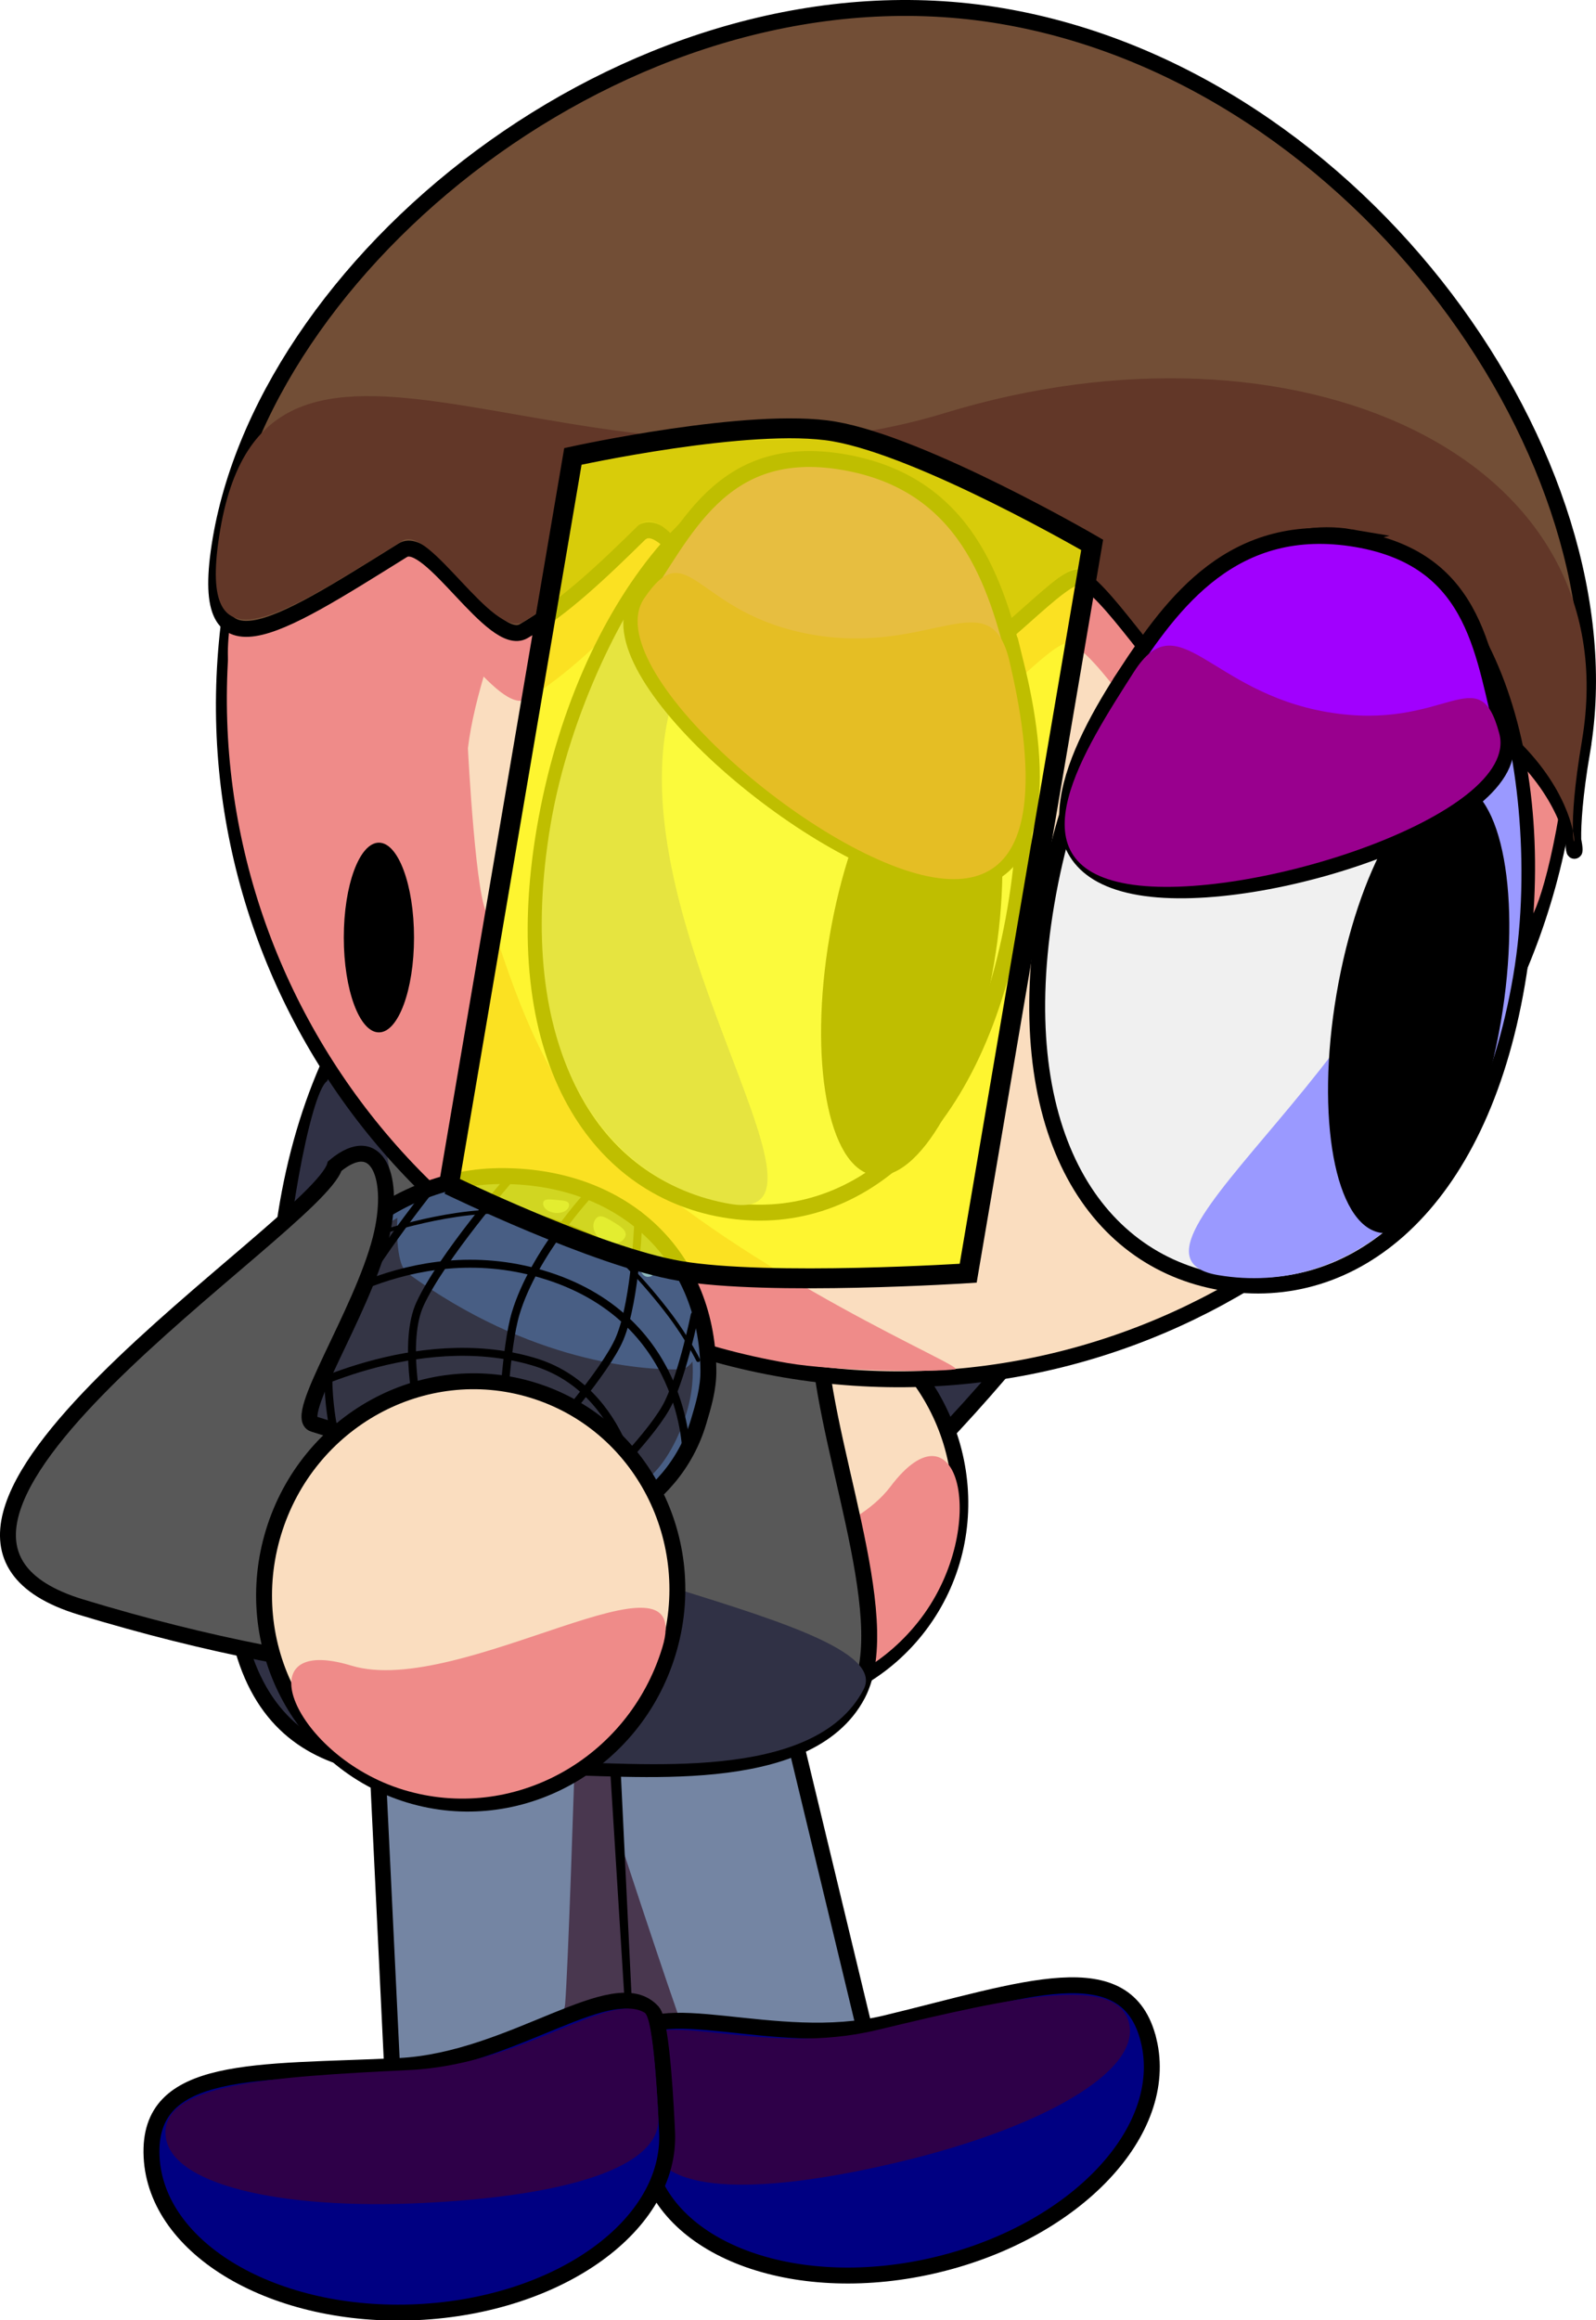 <svg version="1.1" xmlns="http://www.w3.org/2000/svg" xmlns:xlink="http://www.w3.org/1999/xlink" width="200.581" height="291.418" viewBox="0,0,200.581,291.418"><g transform="translate(-255.705,-52.921)"><g data-paper-data="{&quot;isPaintingLayer&quot;:true}" fill-rule="nonzero" stroke-linejoin="miter" stroke-miterlimit="10" stroke-dasharray="" stroke-dashoffset="0" style="mix-blend-mode: normal"><g data-paper-data="{&quot;index&quot;:null}" stroke="#000000" stroke-linecap="butt"><path d="M353.563,212.348c1.715,-2.276 -12.985,-7.646 -20.461,-13.812c-6.063,-5 -7.842,-11.279 -0.763,-10.811c6.462,4.87 78.469,-0.651 58.406,25.972c-20.063,26.623 -41.566,44.258 -48.028,39.388c-6.462,-4.87 -9.216,-14.115 10.847,-40.738z" fill="#303145" stroke-width="2"/><path d="M365.652,220.377c11.721,8.833 14.243,25.258 5.631,36.685c-8.612,11.427 -25.095,13.53 -36.816,4.697c-11.721,-8.833 -14.242,-25.258 -5.631,-36.685c8.612,-11.427 25.095,-13.53 36.816,-4.697z" fill="#faddbf" stroke-width="2"/><path d="M371.484,256.14c-8.612,11.427 -25.095,13.53 -36.816,4.697c-11.721,-8.833 24.315,-9.739 32.927,-21.167c8.612,-11.427 12.501,5.042 3.889,16.47z" fill="#ef8b89" stroke-width="0"/></g><g stroke="#000000" stroke-linecap="butt"><path d="M338.439,326.121l-22.323,-92.643l28.671,-6.909l22.323,92.643z" fill="#7485a3" stroke-width="2"/><path d="M337.977,325.597l-20.68,-91.487c0,0 21.014,64.998 24.364,73.877c0.741,1.963 3.106,2.121 3.106,2.121l21.167,8.415z" fill="#49374f" stroke-width="0"/></g><g data-paper-data="{&quot;index&quot;:null}" stroke="#000000" stroke-linecap="butt"><path d="M305.461,322.516l-4.595,-95.184l29.458,-1.422l4.595,95.184z" fill="#7485a3" stroke-width="2"/><path d="M306.397,321.524l17.951,-14.021c0,0 2.225,-0.817 2.385,-2.908c0.722,-9.462 2.634,-77.746 2.634,-77.746l5.847,93.613z" fill="#49374f" stroke-width="0"/></g><g stroke="#000000" stroke-linecap="butt"><path d="M358.553,219.292c0,13.803 10.047,36.744 4.95,46.46c-6.234,11.882 -28.612,9.096 -38.94,9.096c-13.663,0 -32.944,4.17 -38.344,-14.832c-2.019,-7.106 4.355,-32.373 4.355,-40.723c0,-30.682 15.218,-55.556 33.99,-55.556c18.772,0 33.99,24.873 33.99,55.556z" fill="#585858" stroke-width="2"/><path d="M307.29,234.868c0,13.803 62.042,20.549 56.945,30.265c-6.234,11.882 -28.612,9.096 -38.94,9.096c-13.663,0 -32.944,4.17 -38.344,-14.832c-2.019,-7.106 4.355,-32.373 4.355,-40.723c0,-9.452 3.349,-28.598 5.52,-29.968c5.944,-16.764 10.465,25.14 10.465,46.163z" fill="#303145" stroke-width="0"/></g><g stroke="#000000" stroke-linecap="butt"><g><path d="M285.058,127.207c7.856,-46.127 51.617,-77.151 97.744,-69.296c46.127,7.856 77.151,51.617 69.296,97.744c-7.856,46.127 -51.617,77.151 -97.744,69.296c-46.127,-7.856 -77.151,-51.617 -69.296,-97.744z" fill="#faddbf" stroke-width="2"/><path d="M285.431,126.389c2.527,-14.841 15.42,-38.976 20.404,-41.387c0.569,-0.275 7.2,-7.812 15.742,-13.171c10.616,-6.66 23.557,-11.363 24.126,-11.066c7.424,3.872 -28.166,60.992 -31.191,86.131c-0.007,0.06 1.037,20.162 2.559,20.866c2.048,5.16 5.766,20.411 15.294,29.277c17.757,16.522 44.943,27.618 43.396,27.867c-2.475,0.399 -15.057,0.245 -21.034,-0.773c-46.127,-7.856 -77.151,-51.617 -69.296,-97.744z" fill="#ef8b89" stroke-width="0"/><path d="M451.658,155.115c-1.952,11.459 -4.181,15.154 -4.415,13.236c-0.238,-1.957 1.464,-9.706 -6.455,-15.959c-1.919,-1.515 -11.115,4.473 -13.598,2.805c-1.559,-1.048 -6.821,-11.484 -8.594,-12.471c-1.24,-0.691 -13.68,6.168 -14.984,5.489c-3.252,-1.694 -9.909,-13.225 -13.496,-14.503c-1.976,-0.704 -11.14,10.123 -13.177,9.519c-2.626,-0.779 -7.9,-13.588 -10.598,-14.047c-7.177,-1.222 -8.551,5.656 -14.722,10.697c-4.011,3.276 -11.599,-15.215 -15.423,-11.367c-4.749,4.779 -9.427,9.368 -14.212,12.205c-3.754,2.225 -11.479,-12.197 -14.754,-10.099c-15.811,10.129 -25.374,16.62 -22.323,-1.294c6.135,-36.022 44.052,-0.829 88.855,-15.031c42.885,-13.593 84.03,4.802 77.895,40.823z" fill="#ef8b89" stroke-width="0"/></g><path d="M454.565,147.18c-3.943,23.15 4.976,9.688 -11.16,-2.773c-1.974,-1.525 -11.38,4.428 -13.934,2.748c-1.604,-1.056 -7.046,-11.522 -8.868,-12.518c-1.274,-0.697 -14.003,6.113 -15.344,5.428c-3.343,-1.709 -10.22,-13.278 -13.905,-14.573c-2.029,-0.713 -11.382,10.082 -13.473,9.468c-2.697,-0.791 -8.161,-13.632 -10.931,-14.104c-7.366,-1.254 -8.745,5.622 -15.053,10.641c-4.099,3.261 -11.962,-15.277 -15.867,-11.443c-4.85,4.761 -9.627,9.334 -14.522,12.152c-3.841,2.211 -11.826,-12.256 -15.176,-10.171c-16.172,10.067 -25.951,16.521 -22.9,-1.393c6.135,-36.022 52.939,-73.411 98.214,-65.701c45.275,7.711 79.052,56.217 72.918,92.239z" fill="#724e36" stroke-width="2"/><path d="M454.516,145.992c-3.943,23.15 4.976,9.688 -11.16,-2.773c-1.974,-1.525 -11.38,4.428 -13.934,2.748c-1.604,-1.056 -7.046,-11.522 -8.868,-12.518c-1.274,-0.697 -14.003,6.113 -15.344,5.428c-3.343,-1.709 -10.22,-13.278 -13.905,-14.573c-2.029,-0.713 -11.382,10.082 -13.473,9.468c-2.697,-0.791 -8.161,-13.632 -10.931,-14.104c-7.366,-1.254 -8.745,5.622 -15.053,10.641c-4.099,3.261 -11.962,-15.277 -15.867,-11.443c-4.85,4.761 -9.627,9.334 -14.522,12.152c-3.841,2.211 -11.826,-12.256 -15.176,-10.171c-16.172,10.067 -25.951,16.521 -22.9,-1.393c6.135,-36.022 45.176,-0.638 91.064,-14.655c43.923,-13.417 86.202,5.171 80.067,41.193z" fill="#623728" stroke-width="0"/></g><g stroke="#000000" stroke-linecap="butt"><path d="M383.3,167.171c-4.795,28.154 -20.249,40.464 -36.583,37.683c-16.333,-2.782 -27.361,-19.602 -22.566,-47.756c4.795,-28.154 21.922,-48.722 38.256,-45.94c16.333,2.782 25.687,27.86 20.893,56.013z" fill="#f0f0f0" stroke-width="2"/><path d="M340.496,140.016c-8.982,27.11 23.322,66.907 6.988,64.125c-16.333,-2.782 -27.361,-19.602 -22.566,-47.756c4.795,-28.154 28.562,-55.562 15.578,-16.369z" fill="#9a99ff" stroke-width="0"/></g><path d="M380.612,174.05c-2.656,15.598 -9.432,27.455 -15.134,26.484c-5.702,-0.971 -8.171,-14.403 -5.515,-30c2.656,-15.598 9.432,-27.455 15.134,-26.484c5.702,0.971 8.171,14.403 5.515,30z" fill="#000000" stroke="none" stroke-width="0" stroke-linecap="butt"/><g stroke="#000000" stroke-linecap="butt"><path d="M383.438,136.524c2.679,10.833 5.007,29.582 -10.481,26.945c-15.487,-2.638 -43.15,-26.462 -37.055,-35.177c5.799,-8.293 10.289,-19.975 25.777,-17.337c15.487,2.638 19.206,15.246 21.759,25.57z" fill="#a100fe" stroke-width="2"/><path d="M382.586,136.02c2.529,10.808 5.339,29.639 -9.62,27.091c-14.959,-2.548 -42.236,-26.306 -36.294,-35.048c5.654,-8.318 6.304,2.049 21.263,4.597c14.959,2.548 22.241,-6.94 24.651,3.359z" fill="#99008e" stroke-width="0"/></g><g data-paper-data="{&quot;index&quot;:null}" stroke="#000000" stroke-linecap="butt"><path d="M425.478,120.399c16.333,2.782 25.687,27.86 20.893,56.013c-4.795,28.154 -20.768,40.376 -37.101,37.594c-16.333,-2.782 -26.842,-19.514 -22.047,-47.667c4.795,-28.154 21.922,-48.722 38.256,-45.94z" fill="#f0f0f0" stroke-width="2"/><path d="M445.883,175.487c-4.795,28.154 -20.768,40.376 -37.101,37.594c-16.333,-2.782 27.322,-29.642 27.82,-58.197c0.721,-41.281 14.076,-7.551 9.281,20.603z" fill="#9a99ff" stroke-width="0"/></g><path d="M438.81,151.278c5.702,0.971 8.171,14.403 5.515,30c-2.656,15.598 -9.432,27.455 -15.134,26.484c-5.702,-0.971 -8.171,-14.403 -5.515,-30c2.656,-15.598 9.432,-27.455 15.134,-26.484z" data-paper-data="{&quot;index&quot;:null}" fill="#000000" stroke="none" stroke-width="0" stroke-linecap="butt"/><g data-paper-data="{&quot;index&quot;:null}" stroke="#000000" stroke-linecap="butt"><path d="M397.203,137.571c5.826,-8.897 13.509,-19.564 28.997,-16.926c15.487,2.638 15.858,15.148 18.585,24.892c2.866,10.242 -30.359,21.464 -45.847,18.827c-15.487,-2.638 -7.848,-17.457 -1.734,-26.793z" fill="#a100fe" stroke-width="2"/><path d="M398.173,137.377c5.684,-8.922 9.415,2.442 24.374,4.99c14.959,2.548 19.004,-7.02 21.586,2.7c2.713,10.216 -31.738,21.433 -46.697,18.885c-14.959,-2.548 -5.227,-17.214 0.737,-26.575z" fill="#99008e" stroke-width="0"/></g><path d="M400.072,309.248c2.732,11.338 -9.169,23.931 -26.582,28.127c-17.413,4.196 -33.743,-1.594 -36.475,-12.933c-0.546,-2.267 -3.256,-13.369 -2.487,-14.972c3.078,-6.416 18.555,0.941 32.486,-2.416c17.413,-4.196 30.325,-9.144 33.057,2.194z" fill="#000082" stroke="#000000" stroke-width="2" stroke-linecap="butt"/><path d="M397.598,307.034c1.478,6.133 -11.117,13.161 -28.53,17.356c-17.413,4.196 -30.019,4.191 -31.497,-1.942c-0.295,-1.226 -2.967,-12.17 -2.049,-13.158c3.671,-3.954 16.472,1.969 30.404,-1.388c17.413,-4.196 30.194,-7.002 31.672,-0.869z" fill="#2e0048" stroke="#000000" stroke-width="0" stroke-linecap="butt"/><path d="M274.755,323.811c-0.562,-11.649 13.22,-10.527 31.111,-11.39c14.314,-0.691 27.101,-12.099 31.857,-6.806c1.188,1.323 1.706,12.74 1.818,15.068c0.562,11.649 -13.485,21.793 -31.375,22.657c-17.89,0.864 -32.849,-7.88 -33.411,-19.529z" data-paper-data="{&quot;index&quot;:null}" fill="#000082" stroke="#000000" stroke-width="2" stroke-linecap="butt"/><path d="M307.148,312.929c14.314,-0.691 24.936,-9.97 29.57,-7.207c1.158,0.69 1.668,11.944 1.728,13.204c0.304,6.301 -11.794,9.846 -29.684,10.71c-17.89,0.864 -31.952,-2.344 -32.256,-8.645c-0.304,-6.301 12.751,-7.198 30.641,-8.062z" data-paper-data="{&quot;index&quot;:null}" fill="#2e0048" stroke="#000000" stroke-width="0" stroke-linecap="butt"/><g><path d="M316.429,247.868c-15.086,0.19 -23.992,-7.286 -24.876,-22.197c-0.691,-11.662 11.738,-24.835 26.824,-25.025c15.086,-0.19 26.168,9.421 26.356,24.356c0.029,2.336 -0.637,4.5 -1.227,6.482c-3.182,10.694 -14.35,16.223 -27.077,16.383z" fill="#485e84" stroke="#000000" stroke-width="2" stroke-linecap="butt"/><path d="M305.644,205.889c0,0 -0.369,5.744 1.25,6.924c15.53,11.317 29.547,12.181 34.205,12.112c1.058,-0.015 1.622,-0.987 1.622,-0.987c0,0 0.248,2.099 -0.311,4.783c-0.596,2.855 -2.058,6.372 -4.06,8.704c-2.286,2.664 -9.163,7.378 -9.163,7.378l-20.65,3.527c0,0 -10.405,-8.526 -11.505,-10.393c-1.078,-1.829 -1.828,-4.303 -2.732,-6.901c-1.403,-4.034 -1.313,-8.572 -0.448,-11.32c1.104,-3.506 3.862,-7.267 6.618,-9.907c2.564,-2.457 5.174,-3.921 5.174,-3.921z" fill="#343545" stroke="none" stroke-width="0" stroke-linecap="butt"/><path d="M308.31,230.181c0,0 -1.98,-8.802 0.184,-13.482c2.74,-5.924 11.248,-15.707 11.248,-15.707" fill="none" stroke="#000000" stroke-width="1" stroke-linecap="round"/><path d="M343.012,218.126c0,0 -1.419,7.008 -3.253,10.895c-1.851,3.924 -8.819,10.677 -8.819,10.677" fill="none" stroke="#000000" stroke-width="1" stroke-linecap="round"/><path d="M297.822,233.398c0,0 -2.167,-9.005 0.408,-13.967c3.951,-7.614 11.188,-16.676 11.188,-16.676" fill="none" stroke="#000000" stroke-width="1" stroke-linecap="round"/><path d="M293.462,218.75c0,0 13.582,-10.724 30.298,-5.811c18.31,5.381 18.2,22.628 18.2,22.628" fill="none" stroke="#000000" stroke-width="1" stroke-linecap="round"/><path d="M292.31,228.204c0,0 15.595,-8.582 30.355,-4.279c12.119,3.533 13.385,18.07 13.385,18.07" fill="none" stroke="#000000" stroke-width="1" stroke-linecap="round"/><path d="M331.463,208.759c-1.033,-0.616 -1.475,-1.779 -0.987,-2.597c0.488,-0.818 1.183,-0.43 2.216,0.186c1.033,0.616 2.013,1.228 1.525,2.045c-0.488,0.818 -1.721,0.981 -2.754,0.365z" fill="#8fbbbe" stroke="none" stroke-width="0" stroke-linecap="butt"/><path d="M337.142,213.299c-0.601,0.008 -1.098,-0.718 -1.11,-1.62c-0.011,-0.902 0.109,-1.272 0.71,-1.28c0.601,-0.008 1.28,0.715 1.291,1.617c0.011,0.902 -0.29,1.274 -0.892,1.282z" fill="#8fbbbe" stroke="none" stroke-width="0" stroke-linecap="butt"/><path d="M325.489,205.271c-0.898,-0.085 -1.581,-0.639 -1.524,-1.238c0.057,-0.599 0.837,-0.471 1.736,-0.386c0.898,0.085 1.574,0.095 1.517,0.693c-0.057,0.599 -0.831,1.015 -1.729,0.931z" fill="#8fbbbe" stroke="none" stroke-width="0" stroke-linecap="butt"/><path d="M301.863,208.297c0,0 9.635,-3.442 17.208,-3.173c4.293,0.153 8.025,1.77 10.84,3.027c2.49,1.112 6.962,5.931 10.002,9.976c2.238,2.978 3.534,5.621 3.534,5.621" fill="none" stroke="#000000" stroke-width="0.5" stroke-linecap="round"/><path d="M335.955,205.508c0,0 -0.274,10.569 -2.379,15.547c-1.774,4.194 -9.069,12.371 -9.069,12.371" fill="none" stroke="#000000" stroke-width="1" stroke-linecap="round"/><path d="M318.86,231.863c0,0 0.358,-9.659 1.659,-13.99c2.284,-7.605 9.411,-15.193 9.411,-15.193" fill="none" stroke="#000000" stroke-width="1" stroke-linecap="round"/></g><g stroke="#000000" stroke-linecap="butt"><path d="M295.121,231.788c31.893,9.705 35.11,18.799 32.754,26.54c-2.356,7.741 -30.119,6.149 -62.012,-3.556c-31.893,-9.705 29.559,-47.642 31.914,-55.383c5.445,-4.547 7.705,1.576 5.748,9.187c-2.413,9.386 -11.131,22.383 -8.405,23.212z" fill="#585858" stroke-width="2"/><path d="M322.6,227.515c13.689,4.166 21.323,18.925 17.05,32.967c-4.273,14.041 -18.834,22.047 -32.523,17.882c-13.689,-4.166 -21.323,-18.925 -17.05,-32.967c4.273,-14.041 18.834,-22.047 32.523,-17.882z" fill="#faddbf" stroke-width="2"/><path d="M299.868,262.134c13.689,4.166 43.35,-16.321 39.077,-2.28c-4.273,14.041 -18.834,22.047 -32.523,17.882c-13.689,-4.166 -20.243,-19.767 -6.554,-15.602z" fill="#ef8b89" stroke-width="0"/></g><path d="M312.124,201.731l15.58,-91.483c0,0 22.357,-4.916 32.792,-3.139c11.256,1.917 32.468,14.253 32.468,14.253l-15.58,91.483c0,0 -25.01,1.624 -36.266,-0.293c-10.435,-1.777 -28.995,-10.821 -28.995,-10.821z" fill-opacity="0.749" fill="#fffe00" stroke="#000000" stroke-width="2.5" stroke-linecap="butt"/><path d="M307.738,170.68c0,6.581 -1.976,11.915 -4.413,11.915c-2.437,0 -4.413,-5.335 -4.413,-11.915c0,-6.581 1.976,-11.915 4.413,-11.915c2.437,0 4.413,5.335 4.413,11.915z" fill="#000000" stroke="none" stroke-width="0" stroke-linecap="butt"/></g></g></svg>